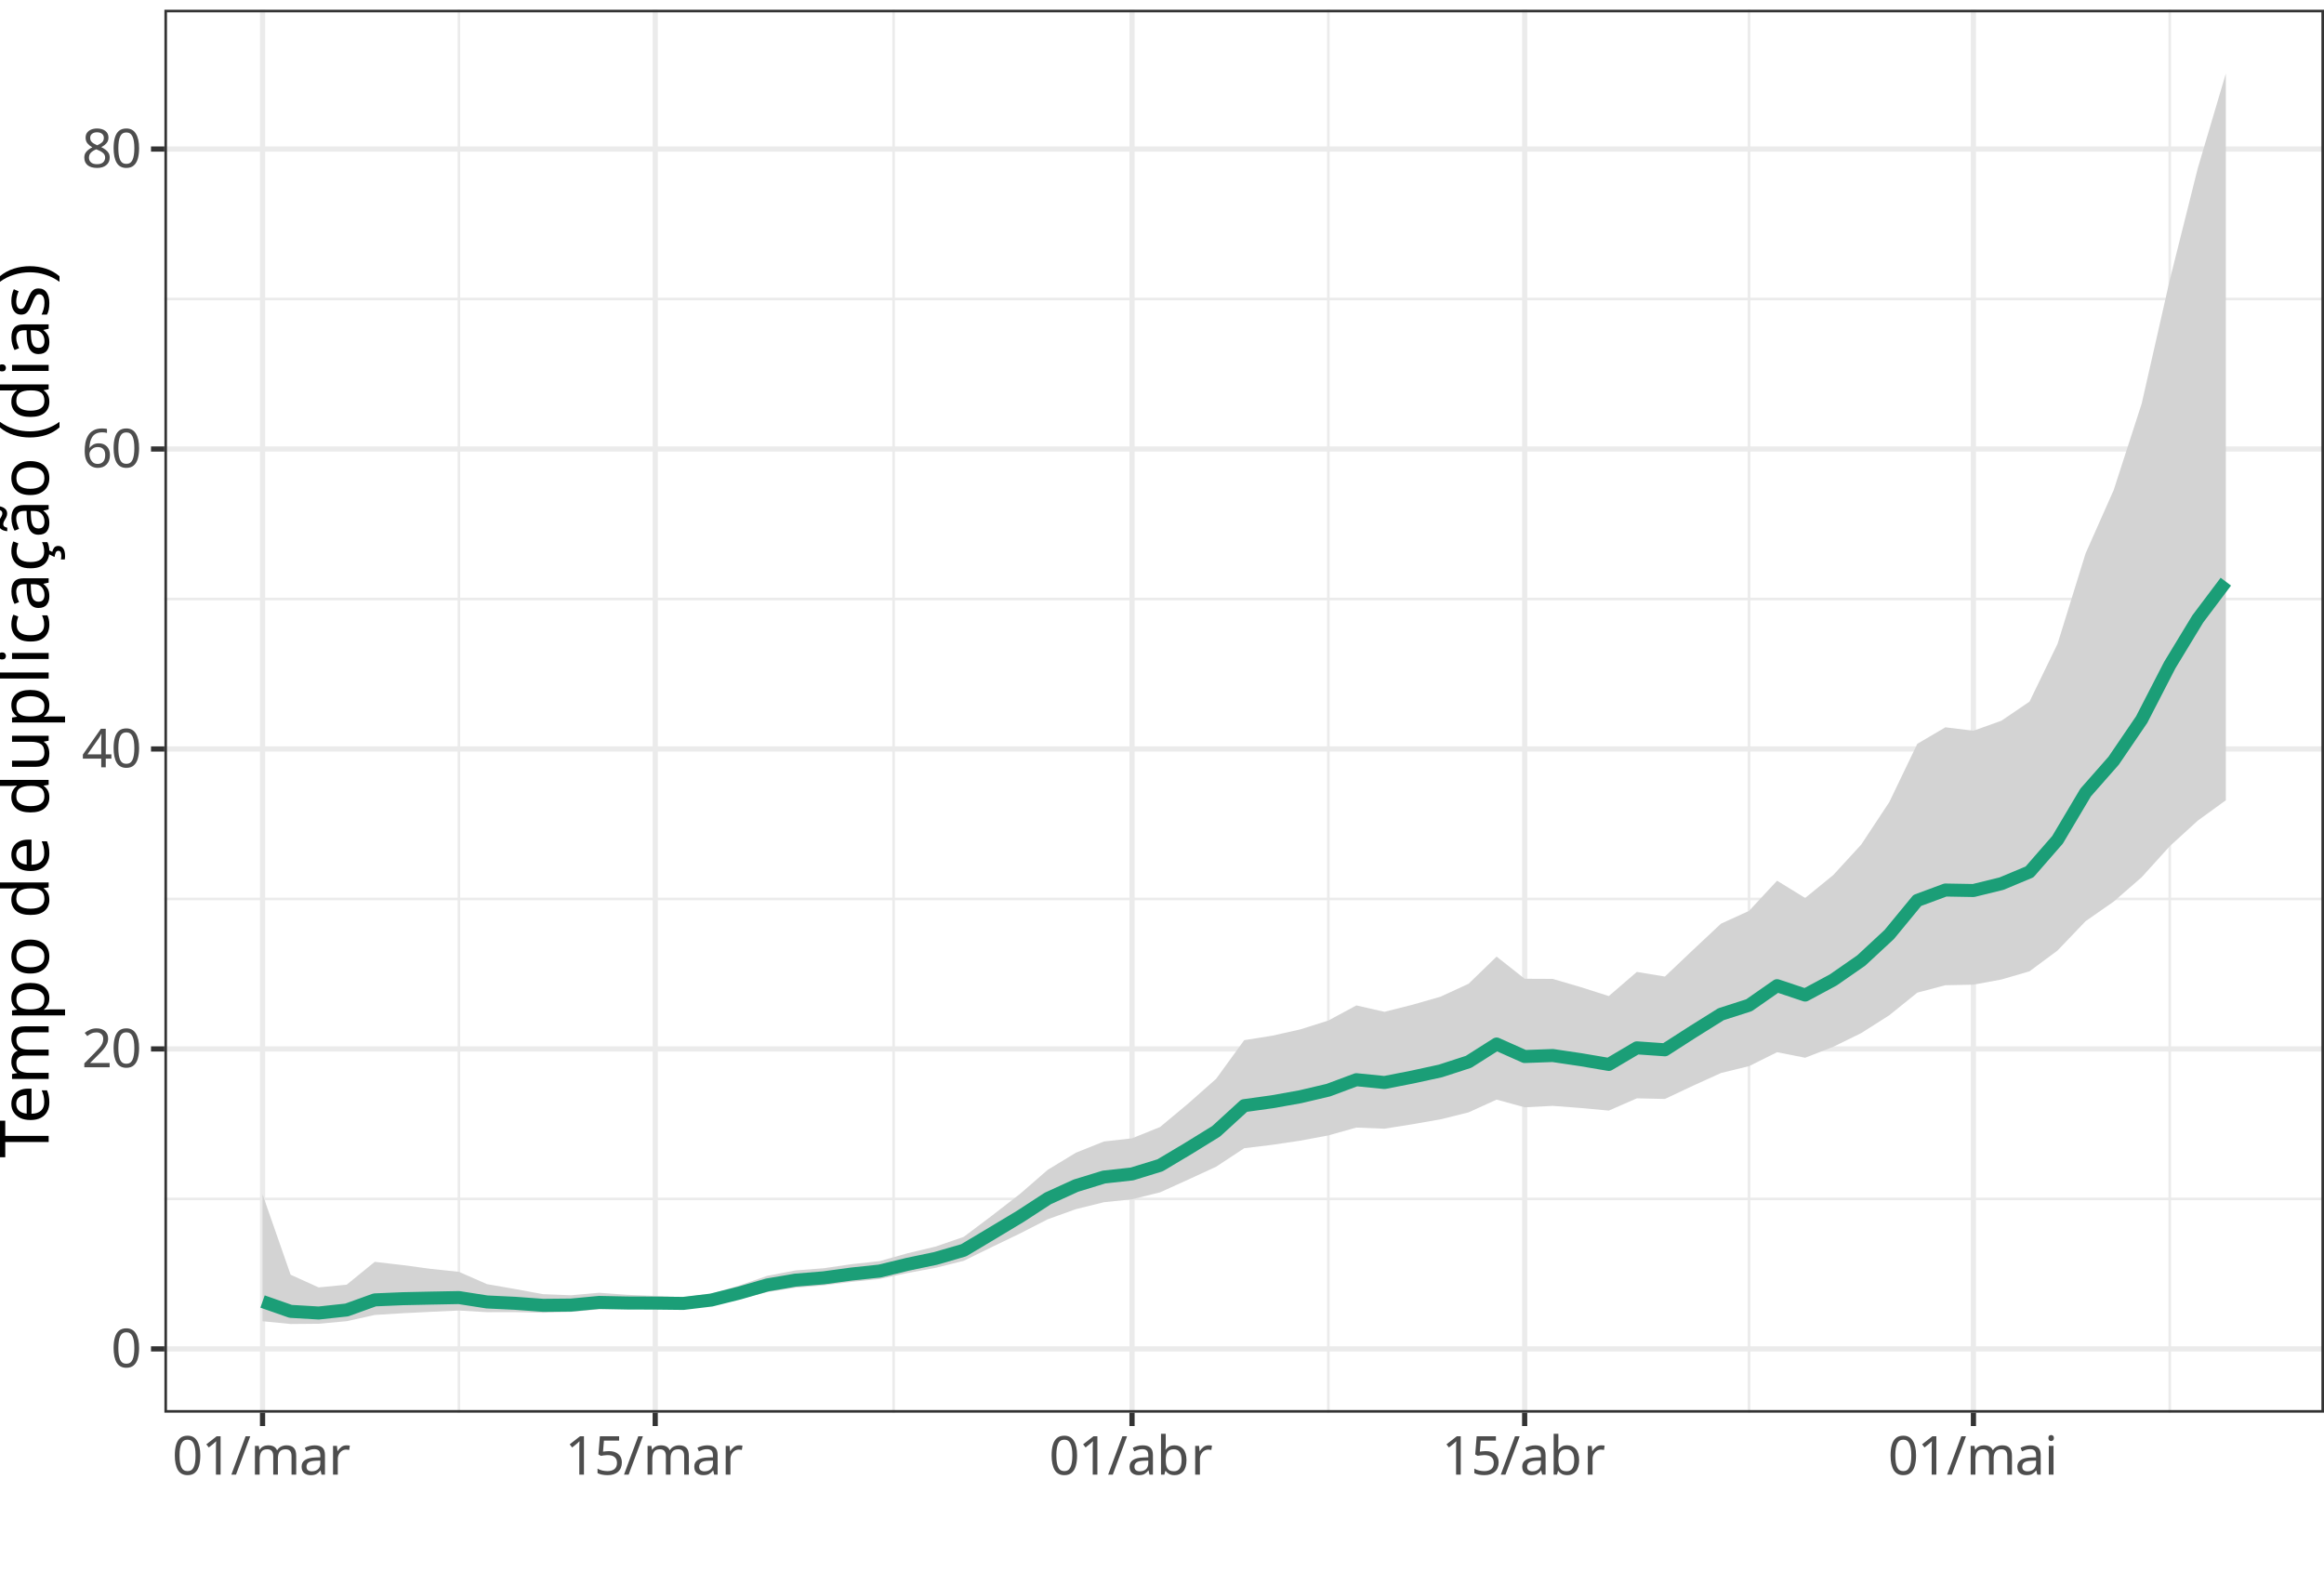 <?xml version="1.0" encoding="UTF-8"?>
<svg xmlns="http://www.w3.org/2000/svg" xmlns:xlink="http://www.w3.org/1999/xlink" width="476pt" height="322pt" viewBox="0 0 476 322" version="1.1">
<defs>
<g>
<symbol overflow="visible" id="glyph0-0">
<path style="stroke:none;" d="M 1.031 0 L 1.031 -7.859 L 5.562 -7.859 L 5.562 0 Z M 1.594 -0.562 L 5 -0.562 L 5 -7.297 L 1.594 -7.297 Z M 1.594 -0.562 "/>
</symbol>
<symbol overflow="visible" id="glyph0-1">
<path style="stroke:none;" d="M 5.75 -3.938 C 5.75 -3.094 5.66 -2.367 5.484 -1.766 C 5.305 -1.16 5.023 -0.695 4.641 -0.375 C 4.266 -0.051 3.766 0.109 3.141 0.109 C 2.242 0.109 1.582 -0.242 1.156 -0.953 C 0.738 -1.672 0.531 -2.664 0.531 -3.938 C 0.531 -4.789 0.617 -5.516 0.797 -6.109 C 0.973 -6.711 1.25 -7.172 1.625 -7.484 C 2.008 -7.805 2.516 -7.969 3.141 -7.969 C 4.016 -7.969 4.664 -7.613 5.094 -6.906 C 5.531 -6.207 5.75 -5.219 5.75 -3.938 Z M 1.5 -3.938 C 1.5 -2.863 1.625 -2.055 1.875 -1.516 C 2.125 -0.984 2.547 -0.719 3.141 -0.719 C 3.723 -0.719 4.141 -0.984 4.391 -1.516 C 4.648 -2.047 4.781 -2.852 4.781 -3.938 C 4.781 -5.008 4.648 -5.812 4.391 -6.344 C 4.141 -6.883 3.723 -7.156 3.141 -7.156 C 2.547 -7.156 2.125 -6.883 1.875 -6.344 C 1.625 -5.812 1.5 -5.008 1.5 -3.938 Z M 1.5 -3.938 "/>
</symbol>
<symbol overflow="visible" id="glyph0-2">
<path style="stroke:none;" d="M 5.719 0 L 0.531 0 L 0.531 -0.797 L 2.578 -2.875 C 2.973 -3.27 3.305 -3.625 3.578 -3.938 C 3.859 -4.25 4.066 -4.551 4.203 -4.844 C 4.336 -5.145 4.406 -5.469 4.406 -5.812 C 4.406 -6.25 4.273 -6.578 4.016 -6.797 C 3.766 -7.023 3.438 -7.141 3.031 -7.141 C 2.645 -7.141 2.305 -7.07 2.016 -6.938 C 1.723 -6.812 1.43 -6.629 1.141 -6.391 L 0.609 -7.047 C 0.922 -7.297 1.273 -7.508 1.672 -7.688 C 2.078 -7.875 2.531 -7.969 3.031 -7.969 C 3.758 -7.969 4.336 -7.781 4.766 -7.406 C 5.191 -7.039 5.406 -6.531 5.406 -5.875 C 5.406 -5.469 5.316 -5.082 5.141 -4.719 C 4.973 -4.363 4.738 -4.008 4.438 -3.656 C 4.145 -3.312 3.797 -2.941 3.391 -2.547 L 1.75 -0.922 L 1.75 -0.875 L 5.719 -0.875 Z M 5.719 0 "/>
</symbol>
<symbol overflow="visible" id="glyph0-3">
<path style="stroke:none;" d="M 6.078 -1.781 L 4.922 -1.781 L 4.922 0 L 4 0 L 4 -1.781 L 0.234 -1.781 L 0.234 -2.609 L 3.922 -7.891 L 4.922 -7.891 L 4.922 -2.656 L 6.078 -2.656 Z M 4 -2.656 L 4 -5.125 C 4 -5.508 4.004 -5.832 4.016 -6.094 C 4.023 -6.363 4.035 -6.617 4.047 -6.859 L 4 -6.859 C 3.945 -6.723 3.875 -6.57 3.781 -6.406 C 3.695 -6.25 3.613 -6.113 3.531 -6 L 1.172 -2.656 Z M 4 -2.656 "/>
</symbol>
<symbol overflow="visible" id="glyph0-4">
<path style="stroke:none;" d="M 0.609 -3.359 C 0.609 -3.922 0.656 -4.473 0.75 -5.016 C 0.852 -5.566 1.035 -6.062 1.297 -6.5 C 1.555 -6.945 1.922 -7.301 2.391 -7.562 C 2.859 -7.832 3.461 -7.969 4.203 -7.969 C 4.359 -7.969 4.531 -7.957 4.719 -7.938 C 4.906 -7.926 5.055 -7.898 5.172 -7.859 L 5.172 -7.047 C 5.035 -7.086 4.883 -7.117 4.719 -7.141 C 4.562 -7.16 4.395 -7.172 4.219 -7.172 C 3.719 -7.172 3.297 -7.086 2.953 -6.922 C 2.617 -6.754 2.352 -6.52 2.156 -6.219 C 1.969 -5.926 1.828 -5.586 1.734 -5.203 C 1.648 -4.828 1.598 -4.426 1.578 -4 L 1.641 -4 C 1.805 -4.25 2.039 -4.461 2.344 -4.641 C 2.645 -4.828 3.031 -4.922 3.5 -4.922 C 4.176 -4.922 4.723 -4.711 5.141 -4.297 C 5.566 -3.879 5.781 -3.289 5.781 -2.531 C 5.781 -1.707 5.551 -1.062 5.094 -0.594 C 4.645 -0.125 4.039 0.109 3.281 0.109 C 2.781 0.109 2.328 -0.016 1.922 -0.266 C 1.516 -0.516 1.191 -0.895 0.953 -1.406 C 0.723 -1.914 0.609 -2.566 0.609 -3.359 Z M 3.266 -0.703 C 3.723 -0.703 4.094 -0.848 4.375 -1.141 C 4.664 -1.441 4.812 -1.906 4.812 -2.531 C 4.812 -3.031 4.688 -3.426 4.438 -3.719 C 4.188 -4.008 3.805 -4.156 3.297 -4.156 C 2.953 -4.156 2.648 -4.082 2.391 -3.938 C 2.141 -3.801 1.941 -3.617 1.797 -3.391 C 1.648 -3.172 1.578 -2.945 1.578 -2.719 C 1.578 -2.406 1.641 -2.094 1.766 -1.781 C 1.891 -1.469 2.078 -1.207 2.328 -1 C 2.578 -0.801 2.891 -0.703 3.266 -0.703 Z M 3.266 -0.703 "/>
</symbol>
<symbol overflow="visible" id="glyph0-5">
<path style="stroke:none;" d="M 3.141 -7.969 C 3.828 -7.969 4.391 -7.805 4.828 -7.484 C 5.266 -7.16 5.484 -6.691 5.484 -6.078 C 5.484 -5.766 5.414 -5.488 5.281 -5.25 C 5.145 -5.02 4.961 -4.812 4.734 -4.625 C 4.516 -4.445 4.27 -4.289 4 -4.156 C 4.32 -4 4.613 -3.82 4.875 -3.625 C 5.133 -3.438 5.344 -3.211 5.5 -2.953 C 5.656 -2.703 5.734 -2.395 5.734 -2.031 C 5.734 -1.375 5.5 -0.852 5.031 -0.469 C 4.57 -0.082 3.953 0.109 3.172 0.109 C 2.328 0.109 1.676 -0.07 1.219 -0.438 C 0.758 -0.812 0.531 -1.332 0.531 -2 C 0.531 -2.363 0.602 -2.676 0.75 -2.938 C 0.906 -3.195 1.109 -3.422 1.359 -3.609 C 1.609 -3.805 1.879 -3.973 2.172 -4.109 C 1.785 -4.328 1.457 -4.594 1.188 -4.906 C 0.926 -5.219 0.797 -5.613 0.797 -6.094 C 0.797 -6.5 0.895 -6.836 1.094 -7.109 C 1.301 -7.391 1.582 -7.602 1.938 -7.75 C 2.289 -7.895 2.691 -7.969 3.141 -7.969 Z M 3.125 -7.188 C 2.719 -7.188 2.383 -7.086 2.125 -6.891 C 1.863 -6.691 1.734 -6.41 1.734 -6.047 C 1.734 -5.773 1.797 -5.547 1.922 -5.359 C 2.055 -5.18 2.234 -5.023 2.453 -4.891 C 2.672 -4.766 2.91 -4.645 3.172 -4.531 C 3.555 -4.695 3.879 -4.891 4.141 -5.109 C 4.398 -5.336 4.531 -5.648 4.531 -6.047 C 4.531 -6.41 4.398 -6.691 4.141 -6.891 C 3.891 -7.086 3.551 -7.188 3.125 -7.188 Z M 1.484 -1.984 C 1.484 -1.609 1.617 -1.289 1.891 -1.031 C 2.16 -0.781 2.578 -0.656 3.141 -0.656 C 3.68 -0.656 4.094 -0.781 4.375 -1.031 C 4.656 -1.289 4.797 -1.625 4.797 -2.031 C 4.797 -2.406 4.645 -2.719 4.344 -2.969 C 4.039 -3.227 3.641 -3.453 3.141 -3.641 L 2.969 -3.703 C 2.488 -3.504 2.117 -3.27 1.859 -3 C 1.609 -2.727 1.484 -2.391 1.484 -1.984 Z M 1.484 -1.984 "/>
</symbol>
<symbol overflow="visible" id="glyph0-6">
<path style="stroke:none;" d="M 3.906 0 L 2.953 0 L 2.953 -5.484 C 2.953 -5.805 2.957 -6.062 2.969 -6.25 C 2.977 -6.438 2.988 -6.633 3 -6.844 C 2.883 -6.727 2.781 -6.629 2.688 -6.547 C 2.594 -6.461 2.473 -6.359 2.328 -6.234 L 1.484 -5.562 L 0.984 -6.203 L 3.109 -7.859 L 3.906 -7.859 Z M 3.906 0 "/>
</symbol>
<symbol overflow="visible" id="glyph0-7">
<path style="stroke:none;" d="M 3.984 -7.859 L 1.062 0 L 0.109 0 L 3.031 -7.859 Z M 3.984 -7.859 "/>
</symbol>
<symbol overflow="visible" id="glyph0-8">
<path style="stroke:none;" d="M 7.406 -6 C 8.07 -6 8.566 -5.828 8.891 -5.484 C 9.223 -5.148 9.391 -4.602 9.391 -3.844 L 9.391 0 L 8.438 0 L 8.438 -3.797 C 8.438 -4.723 8.035 -5.188 7.234 -5.188 C 6.66 -5.188 6.25 -5.02 6 -4.688 C 5.758 -4.363 5.641 -3.883 5.641 -3.25 L 5.641 0 L 4.688 0 L 4.688 -3.797 C 4.688 -4.723 4.281 -5.188 3.469 -5.188 C 2.875 -5.188 2.461 -5.004 2.234 -4.641 C 2.016 -4.273 1.906 -3.75 1.906 -3.062 L 1.906 0 L 0.938 0 L 0.938 -5.891 L 1.719 -5.891 L 1.859 -5.094 L 1.906 -5.094 C 2.094 -5.406 2.344 -5.633 2.656 -5.781 C 2.969 -5.926 3.301 -6 3.656 -6 C 4.57 -6 5.172 -5.672 5.453 -5.016 L 5.516 -5.016 C 5.711 -5.348 5.977 -5.594 6.312 -5.75 C 6.656 -5.914 7.02 -6 7.406 -6 Z M 7.406 -6 "/>
</symbol>
<symbol overflow="visible" id="glyph0-9">
<path style="stroke:none;" d="M 3.172 -6 C 3.891 -6 4.422 -5.836 4.766 -5.516 C 5.109 -5.203 5.281 -4.703 5.281 -4.016 L 5.281 0 L 4.578 0 L 4.391 -0.844 L 4.344 -0.844 C 4.082 -0.52 3.812 -0.281 3.531 -0.125 C 3.25 0.031 2.859 0.109 2.359 0.109 C 1.828 0.109 1.383 -0.031 1.031 -0.312 C 0.676 -0.594 0.5 -1.035 0.5 -1.641 C 0.5 -2.223 0.727 -2.672 1.188 -2.984 C 1.656 -3.305 2.367 -3.484 3.328 -3.516 L 4.328 -3.547 L 4.328 -3.906 C 4.328 -4.395 4.223 -4.734 4.016 -4.922 C 3.805 -5.117 3.504 -5.219 3.109 -5.219 C 2.805 -5.219 2.516 -5.172 2.234 -5.078 C 1.953 -4.984 1.691 -4.879 1.453 -4.766 L 1.156 -5.484 C 1.414 -5.629 1.719 -5.75 2.062 -5.844 C 2.414 -5.945 2.785 -6 3.172 -6 Z M 4.328 -2.875 L 3.453 -2.844 C 2.723 -2.82 2.211 -2.707 1.922 -2.5 C 1.641 -2.289 1.5 -2 1.5 -1.625 C 1.5 -1.301 1.598 -1.062 1.797 -0.906 C 2.004 -0.75 2.266 -0.672 2.578 -0.672 C 3.078 -0.672 3.492 -0.805 3.828 -1.078 C 4.16 -1.359 4.328 -1.785 4.328 -2.359 Z M 4.328 -2.875 "/>
</symbol>
<symbol overflow="visible" id="glyph0-10">
<path style="stroke:none;" d="M 3.688 -6 C 3.789 -6 3.906 -5.992 4.031 -5.984 C 4.164 -5.973 4.281 -5.957 4.375 -5.938 L 4.25 -5.047 C 4.156 -5.066 4.051 -5.082 3.938 -5.094 C 3.82 -5.113 3.719 -5.125 3.625 -5.125 C 3.32 -5.125 3.035 -5.039 2.766 -4.875 C 2.504 -4.707 2.297 -4.473 2.141 -4.172 C 1.984 -3.879 1.906 -3.535 1.906 -3.141 L 1.906 0 L 0.938 0 L 0.938 -5.891 L 1.734 -5.891 L 1.844 -4.812 L 1.875 -4.812 C 2.07 -5.133 2.316 -5.41 2.609 -5.641 C 2.91 -5.879 3.27 -6 3.688 -6 Z M 3.688 -6 "/>
</symbol>
<symbol overflow="visible" id="glyph0-11">
<path style="stroke:none;" d="M 3.031 -4.812 C 3.832 -4.812 4.473 -4.609 4.953 -4.203 C 5.43 -3.805 5.672 -3.242 5.672 -2.516 C 5.672 -1.691 5.41 -1.047 4.891 -0.578 C 4.367 -0.117 3.648 0.109 2.734 0.109 C 2.328 0.109 1.945 0.07 1.594 0 C 1.238 -0.07 0.938 -0.176 0.688 -0.312 L 0.688 -1.234 C 0.957 -1.066 1.281 -0.938 1.656 -0.844 C 2.031 -0.758 2.391 -0.719 2.734 -0.719 C 3.316 -0.719 3.785 -0.852 4.141 -1.125 C 4.492 -1.406 4.672 -1.832 4.672 -2.406 C 4.672 -2.914 4.516 -3.305 4.203 -3.578 C 3.891 -3.859 3.391 -4 2.703 -4 C 2.492 -4 2.258 -3.977 2 -3.938 C 1.738 -3.906 1.523 -3.875 1.359 -3.844 L 0.875 -4.141 L 1.172 -7.859 L 5.109 -7.859 L 5.109 -6.969 L 2 -6.969 L 1.812 -4.703 C 1.938 -4.723 2.102 -4.742 2.312 -4.766 C 2.531 -4.797 2.77 -4.812 3.031 -4.812 Z M 3.031 -4.812 "/>
</symbol>
<symbol overflow="visible" id="glyph0-12">
<path style="stroke:none;" d="M 1.906 -8.359 L 1.906 -6.328 C 1.906 -6.078 1.898 -5.844 1.891 -5.625 C 1.879 -5.406 1.863 -5.234 1.844 -5.109 L 1.906 -5.109 C 2.07 -5.359 2.301 -5.566 2.594 -5.734 C 2.883 -5.91 3.266 -6 3.734 -6 C 4.461 -6 5.047 -5.742 5.484 -5.234 C 5.93 -4.723 6.156 -3.961 6.156 -2.953 C 6.156 -1.941 5.93 -1.176 5.484 -0.656 C 5.035 -0.145 4.453 0.109 3.734 0.109 C 3.266 0.109 2.883 0.023 2.594 -0.141 C 2.301 -0.305 2.07 -0.508 1.906 -0.75 L 1.828 -0.75 L 1.625 0 L 0.938 0 L 0.938 -8.359 Z M 3.562 -5.188 C 2.938 -5.188 2.504 -5.004 2.266 -4.641 C 2.023 -4.285 1.906 -3.734 1.906 -2.984 L 1.906 -2.938 C 1.906 -2.207 2.023 -1.648 2.266 -1.266 C 2.504 -0.879 2.945 -0.688 3.594 -0.688 C 4.113 -0.688 4.504 -0.879 4.766 -1.266 C 5.023 -1.66 5.156 -2.223 5.156 -2.953 C 5.156 -4.441 4.625 -5.188 3.562 -5.188 Z M 3.562 -5.188 "/>
</symbol>
<symbol overflow="visible" id="glyph0-13">
<path style="stroke:none;" d="M 1.438 -8.109 C 1.582 -8.109 1.707 -8.055 1.812 -7.953 C 1.926 -7.859 1.984 -7.703 1.984 -7.484 C 1.984 -7.285 1.926 -7.133 1.812 -7.031 C 1.707 -6.926 1.582 -6.875 1.438 -6.875 C 1.27 -6.875 1.129 -6.926 1.016 -7.031 C 0.91 -7.133 0.859 -7.285 0.859 -7.484 C 0.859 -7.703 0.91 -7.859 1.016 -7.953 C 1.129 -8.055 1.27 -8.109 1.438 -8.109 Z M 1.906 -5.891 L 1.906 0 L 0.938 0 L 0.938 -5.891 Z M 1.906 -5.891 "/>
</symbol>
<symbol overflow="visible" id="glyph1-0">
<path style="stroke:none;" d="M 0 -1.312 L -10 -1.312 L -10 -7.062 L 0 -7.062 Z M -0.719 -2.031 L -0.719 -6.359 L -9.281 -6.359 L -9.281 -2.031 Z M -0.719 -2.031 "/>
</symbol>
<symbol overflow="visible" id="glyph1-1">
<path style="stroke:none;" d="M 0 -4.516 L 0 -3.266 L -8.891 -3.266 L -8.891 -0.141 L -10 -0.141 L -10 -7.625 L -8.891 -7.625 L -8.891 -4.516 Z M 0 -4.516 "/>
</symbol>
<symbol overflow="visible" id="glyph1-2">
<path style="stroke:none;" d="M -7.641 -4.094 C -7.641 -4.727 -7.5 -5.273 -7.219 -5.734 C -6.938 -6.203 -6.539 -6.562 -6.031 -6.812 C -5.531 -7.062 -4.938 -7.188 -4.25 -7.188 L -3.516 -7.188 L -3.516 -2.047 C -2.66 -2.066 -2.008 -2.281 -1.562 -2.688 C -1.125 -3.102 -0.906 -3.688 -0.906 -4.438 C -0.906 -4.914 -0.945 -5.336 -1.031 -5.703 C -1.125 -6.078 -1.254 -6.457 -1.422 -6.844 L -0.344 -6.844 C -0.176 -6.457 -0.055 -6.078 0.016 -5.703 C 0.098 -5.336 0.141 -4.895 0.141 -4.375 C 0.141 -3.664 -0.004 -3.039 -0.297 -2.5 C -0.586 -1.957 -1.02 -1.531 -1.594 -1.219 C -2.164 -0.914 -2.867 -0.766 -3.703 -0.766 C -4.516 -0.766 -5.211 -0.898 -5.797 -1.172 C -6.391 -1.453 -6.844 -1.844 -7.156 -2.344 C -7.477 -2.844 -7.641 -3.426 -7.641 -4.094 Z M -6.641 -4.078 C -6.641 -3.484 -6.445 -3.016 -6.062 -2.672 C -5.688 -2.336 -5.164 -2.141 -4.5 -2.078 L -4.5 -5.891 C -5.133 -5.879 -5.648 -5.727 -6.047 -5.438 C -6.441 -5.156 -6.641 -4.703 -6.641 -4.078 Z M -6.641 -4.078 "/>
</symbol>
<symbol overflow="visible" id="glyph1-3">
<path style="stroke:none;" d="M -7.641 -9.422 C -7.641 -10.273 -7.422 -10.91 -6.984 -11.328 C -6.555 -11.742 -5.859 -11.953 -4.891 -11.953 L 0 -11.953 L 0 -10.734 L -4.828 -10.734 C -6.016 -10.734 -6.609 -10.227 -6.609 -9.219 C -6.609 -8.488 -6.395 -7.969 -5.969 -7.656 C -5.551 -7.344 -4.941 -7.188 -4.141 -7.188 L 0 -7.188 L 0 -5.969 L -4.828 -5.969 C -6.016 -5.969 -6.609 -5.453 -6.609 -4.422 C -6.609 -3.672 -6.375 -3.148 -5.906 -2.859 C -5.438 -2.566 -4.766 -2.422 -3.891 -2.422 L 0 -2.422 L 0 -1.188 L -7.5 -1.188 L -7.5 -2.188 L -6.484 -2.359 L -6.484 -2.438 C -6.867 -2.664 -7.156 -2.977 -7.344 -3.375 C -7.539 -3.77 -7.641 -4.191 -7.641 -4.641 C -7.641 -5.816 -7.223 -6.582 -6.391 -6.938 L -6.391 -7.016 C -6.816 -7.266 -7.129 -7.602 -7.328 -8.031 C -7.535 -8.469 -7.641 -8.93 -7.641 -9.422 Z M -7.641 -9.422 "/>
</symbol>
<symbol overflow="visible" id="glyph1-4">
<path style="stroke:none;" d="M -7.641 -4.766 C -7.641 -5.68 -7.316 -6.422 -6.672 -6.984 C -6.035 -7.555 -5.066 -7.844 -3.766 -7.844 C -2.484 -7.844 -1.508 -7.555 -0.844 -6.984 C -0.188 -6.422 0.141 -5.676 0.141 -4.75 C 0.141 -4.164 0.031 -3.688 -0.188 -3.312 C -0.406 -2.938 -0.66 -2.641 -0.953 -2.422 L -0.953 -2.344 C -0.797 -2.352 -0.594 -2.367 -0.344 -2.391 C -0.102 -2.41 0.102 -2.422 0.281 -2.422 L 3.359 -2.422 L 3.359 -1.188 L -7.5 -1.188 L -7.5 -2.203 L -6.484 -2.359 L -6.484 -2.422 C -6.805 -2.648 -7.078 -2.941 -7.297 -3.297 C -7.523 -3.66 -7.641 -4.148 -7.641 -4.766 Z M -6.609 -4.531 C -6.609 -3.77 -6.391 -3.234 -5.953 -2.922 C -5.523 -2.609 -4.875 -2.441 -4 -2.422 L -3.766 -2.422 C -2.836 -2.422 -2.125 -2.57 -1.625 -2.875 C -1.125 -3.176 -0.875 -3.738 -0.875 -4.562 C -0.875 -5.02 -1 -5.395 -1.25 -5.688 C -1.508 -5.977 -1.852 -6.195 -2.281 -6.344 C -2.719 -6.488 -3.219 -6.562 -3.781 -6.562 C -4.633 -6.562 -5.316 -6.395 -5.828 -6.062 C -6.348 -5.738 -6.609 -5.227 -6.609 -4.531 Z M -6.609 -4.531 "/>
</symbol>
<symbol overflow="visible" id="glyph1-5">
<path style="stroke:none;" d="M -3.766 -7.719 C -2.523 -7.719 -1.562 -7.398 -0.875 -6.766 C -0.195 -6.141 0.141 -5.289 0.141 -4.219 C 0.141 -3.551 -0.008 -2.957 -0.312 -2.438 C -0.613 -1.926 -1.055 -1.52 -1.641 -1.219 C -2.223 -0.914 -2.93 -0.766 -3.766 -0.766 C -5.004 -0.766 -5.957 -1.078 -6.625 -1.703 C -7.301 -2.328 -7.641 -3.176 -7.641 -4.25 C -7.641 -4.938 -7.488 -5.535 -7.188 -6.047 C -6.883 -6.566 -6.445 -6.973 -5.875 -7.266 C -5.301 -7.566 -4.598 -7.719 -3.766 -7.719 Z M -3.766 -2.047 C -2.879 -2.047 -2.176 -2.219 -1.656 -2.562 C -1.133 -2.914 -0.875 -3.473 -0.875 -4.234 C -0.875 -4.992 -1.133 -5.551 -1.656 -5.906 C -2.176 -6.258 -2.879 -6.438 -3.766 -6.438 C -4.648 -6.438 -5.344 -6.258 -5.844 -5.906 C -6.352 -5.551 -6.609 -4.992 -6.609 -4.234 C -6.609 -3.461 -6.352 -2.906 -5.844 -2.562 C -5.344 -2.219 -4.648 -2.047 -3.766 -2.047 Z M -3.766 -2.047 "/>
</symbol>
<symbol overflow="visible" id="glyph1-6">
<path style="stroke:none;" d=""/>
</symbol>
<symbol overflow="visible" id="glyph1-7">
<path style="stroke:none;" d="M 0.141 -3.844 C 0.141 -2.914 -0.18 -2.172 -0.828 -1.609 C -1.484 -1.047 -2.453 -0.766 -3.734 -0.766 C -5.023 -0.766 -6 -1.047 -6.656 -1.609 C -7.312 -2.18 -7.641 -2.93 -7.641 -3.859 C -7.641 -4.441 -7.531 -4.914 -7.312 -5.281 C -7.102 -5.656 -6.844 -5.957 -6.531 -6.188 L -6.531 -6.266 C -6.656 -6.266 -6.836 -6.25 -7.078 -6.219 C -7.316 -6.195 -7.504 -6.188 -7.641 -6.188 L -10.641 -6.188 L -10.641 -7.422 L 0 -7.422 L 0 -6.422 L -1.016 -6.25 L -1.016 -6.188 C -0.691 -5.969 -0.414 -5.672 -0.188 -5.297 C 0.031 -4.922 0.141 -4.438 0.141 -3.844 Z M -0.875 -4.047 C -0.875 -4.836 -1.094 -5.395 -1.531 -5.719 C -1.969 -6.039 -2.625 -6.203 -3.5 -6.203 L -3.719 -6.203 C -4.656 -6.203 -5.375 -6.047 -5.875 -5.734 C -6.375 -5.43 -6.625 -4.863 -6.625 -4.031 C -6.625 -3.363 -6.359 -2.863 -5.828 -2.531 C -5.305 -2.207 -4.598 -2.047 -3.703 -2.047 C -2.805 -2.047 -2.109 -2.207 -1.609 -2.531 C -1.117 -2.863 -0.875 -3.367 -0.875 -4.047 Z M -0.875 -4.047 "/>
</symbol>
<symbol overflow="visible" id="glyph1-8">
<path style="stroke:none;" d="M -7.5 -7.469 L 0 -7.469 L 0 -6.453 L -1 -6.266 L -1 -6.219 C -0.602 -5.977 -0.312 -5.641 -0.125 -5.203 C 0.051 -4.773 0.141 -4.32 0.141 -3.844 C 0.141 -2.938 -0.07 -2.254 -0.5 -1.797 C -0.938 -1.336 -1.633 -1.109 -2.594 -1.109 L -7.5 -1.109 L -7.5 -2.359 L -2.672 -2.359 C -1.473 -2.359 -0.875 -2.91 -0.875 -4.016 C -0.875 -4.848 -1.109 -5.426 -1.578 -5.75 C -2.047 -6.07 -2.719 -6.234 -3.594 -6.234 L -7.5 -6.234 Z M -7.5 -7.469 "/>
</symbol>
<symbol overflow="visible" id="glyph1-9">
<path style="stroke:none;" d="M 0 -2.422 L 0 -1.188 L -10.641 -1.188 L -10.641 -2.422 Z M 0 -2.422 "/>
</symbol>
<symbol overflow="visible" id="glyph1-10">
<path style="stroke:none;" d="M -10.312 -1.812 C -10.312 -2 -10.25 -2.164 -10.125 -2.312 C -10 -2.457 -9.801 -2.531 -9.531 -2.531 C -9.27 -2.531 -9.07 -2.457 -8.938 -2.312 C -8.812 -2.164 -8.75 -2 -8.75 -1.812 C -8.75 -1.613 -8.812 -1.441 -8.938 -1.297 C -9.07 -1.16 -9.27 -1.094 -9.531 -1.094 C -9.801 -1.094 -10 -1.16 -10.125 -1.297 C -10.25 -1.441 -10.312 -1.613 -10.312 -1.812 Z M -7.5 -2.422 L 0 -2.422 L 0 -1.188 L -7.5 -1.188 Z M -7.5 -2.422 "/>
</symbol>
<symbol overflow="visible" id="glyph1-11">
<path style="stroke:none;" d="M 0.141 -4.203 C 0.141 -3.535 0.004 -2.941 -0.266 -2.422 C -0.535 -1.91 -0.953 -1.504 -1.516 -1.203 C -2.086 -0.91 -2.816 -0.766 -3.703 -0.766 C -4.629 -0.766 -5.379 -0.914 -5.953 -1.219 C -6.535 -1.531 -6.961 -1.953 -7.234 -2.484 C -7.504 -3.016 -7.641 -3.613 -7.641 -4.281 C -7.641 -4.664 -7.598 -5.035 -7.516 -5.391 C -7.441 -5.742 -7.348 -6.035 -7.234 -6.266 L -6.219 -5.875 C -6.301 -5.656 -6.379 -5.395 -6.453 -5.094 C -6.523 -4.789 -6.562 -4.508 -6.562 -4.25 C -6.562 -2.781 -5.613 -2.047 -3.719 -2.047 C -2.812 -2.047 -2.117 -2.223 -1.641 -2.578 C -1.16 -2.941 -0.922 -3.477 -0.922 -4.188 C -0.922 -4.594 -0.961 -4.953 -1.047 -5.266 C -1.129 -5.578 -1.234 -5.863 -1.359 -6.125 L -0.266 -6.125 C -0.129 -5.875 -0.031 -5.598 0.031 -5.297 C 0.102 -4.992 0.141 -4.629 0.141 -4.203 Z M 0.141 -4.203 "/>
</symbol>
<symbol overflow="visible" id="glyph1-12">
<path style="stroke:none;" d="M -7.625 -4.031 C -7.625 -4.945 -7.422 -5.625 -7.016 -6.062 C -6.617 -6.5 -5.984 -6.719 -5.109 -6.719 L 0 -6.719 L 0 -5.828 L -1.062 -5.594 L -1.062 -5.531 C -0.656 -5.207 -0.352 -4.863 -0.156 -4.5 C 0.039 -4.145 0.141 -3.648 0.141 -3.016 C 0.141 -2.328 -0.035 -1.758 -0.391 -1.312 C -0.754 -0.863 -1.32 -0.641 -2.094 -0.641 C -2.832 -0.641 -3.406 -0.93 -3.812 -1.516 C -4.219 -2.109 -4.441 -3.016 -4.484 -4.234 L -4.516 -5.516 L -4.969 -5.516 C -5.594 -5.516 -6.023 -5.379 -6.266 -5.109 C -6.516 -4.836 -6.641 -4.457 -6.641 -3.969 C -6.641 -3.57 -6.578 -3.195 -6.453 -2.844 C -6.336 -2.488 -6.207 -2.156 -6.062 -1.844 L -6.984 -1.469 C -7.16 -1.789 -7.312 -2.176 -7.438 -2.625 C -7.562 -3.07 -7.625 -3.539 -7.625 -4.031 Z M -3.672 -5.5 L -3.625 -4.391 C -3.582 -3.461 -3.43 -2.816 -3.172 -2.453 C -2.91 -2.098 -2.547 -1.922 -2.078 -1.922 C -1.648 -1.922 -1.336 -2.047 -1.141 -2.297 C -0.953 -2.555 -0.859 -2.891 -0.859 -3.297 C -0.859 -3.922 -1.031 -4.441 -1.375 -4.859 C -1.727 -5.285 -2.27 -5.5 -3 -5.5 Z M -3.672 -5.5 "/>
</symbol>
<symbol overflow="visible" id="glyph1-13">
<path style="stroke:none;" d="M 0.141 -4.203 C 0.141 -3.535 0.004 -2.941 -0.266 -2.422 C -0.535 -1.91 -0.953 -1.504 -1.516 -1.203 C -2.086 -0.91 -2.816 -0.766 -3.703 -0.766 C -4.629 -0.766 -5.379 -0.914 -5.953 -1.219 C -6.535 -1.531 -6.961 -1.953 -7.234 -2.484 C -7.504 -3.016 -7.641 -3.613 -7.641 -4.281 C -7.641 -4.664 -7.598 -5.035 -7.516 -5.391 C -7.441 -5.742 -7.348 -6.035 -7.234 -6.266 L -6.219 -5.875 C -6.301 -5.656 -6.379 -5.395 -6.453 -5.094 C -6.523 -4.789 -6.562 -4.508 -6.562 -4.25 C -6.562 -2.781 -5.613 -2.047 -3.719 -2.047 C -2.812 -2.047 -2.117 -2.223 -1.641 -2.578 C -1.16 -2.941 -0.922 -3.477 -0.922 -4.188 C -0.922 -4.594 -0.961 -4.953 -1.047 -5.266 C -1.129 -5.578 -1.234 -5.863 -1.359 -6.125 L -0.266 -6.125 C -0.129 -5.875 -0.031 -5.598 0.031 -5.297 C 0.102 -4.992 0.141 -4.629 0.141 -4.203 Z M 1.953 -5.344 C 2.398 -5.344 2.742 -5.172 2.984 -4.828 C 3.234 -4.484 3.359 -3.961 3.359 -3.266 C 3.359 -2.973 3.336 -2.742 3.297 -2.578 L 2.516 -2.578 C 2.535 -2.66 2.551 -2.77 2.562 -2.906 C 2.582 -3.039 2.594 -3.176 2.594 -3.312 C 2.594 -3.645 2.547 -3.898 2.453 -4.078 C 2.367 -4.254 2.207 -4.344 1.969 -4.344 C 1.727 -4.344 1.551 -4.219 1.438 -3.969 C 1.332 -3.727 1.254 -3.43 1.203 -3.078 L 0 -3.672 L 0 -4.484 L 0.734 -4.125 C 0.816 -4.457 0.945 -4.742 1.125 -4.984 C 1.312 -5.223 1.586 -5.344 1.953 -5.344 Z M 1.953 -5.344 "/>
</symbol>
<symbol overflow="visible" id="glyph1-14">
<path style="stroke:none;" d="M -7.625 -4.031 C -7.625 -4.945 -7.422 -5.625 -7.016 -6.062 C -6.617 -6.5 -5.984 -6.719 -5.109 -6.719 L 0 -6.719 L 0 -5.828 L -1.062 -5.594 L -1.062 -5.531 C -0.656 -5.207 -0.352 -4.863 -0.156 -4.5 C 0.039 -4.145 0.141 -3.648 0.141 -3.016 C 0.141 -2.328 -0.035 -1.758 -0.391 -1.312 C -0.754 -0.863 -1.32 -0.641 -2.094 -0.641 C -2.832 -0.641 -3.406 -0.93 -3.812 -1.516 C -4.219 -2.109 -4.441 -3.016 -4.484 -4.234 L -4.516 -5.516 L -4.969 -5.516 C -5.594 -5.516 -6.023 -5.379 -6.266 -5.109 C -6.516 -4.836 -6.641 -4.457 -6.641 -3.969 C -6.641 -3.57 -6.578 -3.195 -6.453 -2.844 C -6.336 -2.488 -6.207 -2.156 -6.062 -1.844 L -6.984 -1.469 C -7.16 -1.789 -7.312 -2.176 -7.438 -2.625 C -7.562 -3.07 -7.625 -3.539 -7.625 -4.031 Z M -3.672 -5.5 L -3.625 -4.391 C -3.582 -3.461 -3.43 -2.816 -3.172 -2.453 C -2.91 -2.098 -2.547 -1.922 -2.078 -1.922 C -1.648 -1.922 -1.336 -2.047 -1.141 -2.297 C -0.953 -2.555 -0.859 -2.891 -0.859 -3.297 C -0.859 -3.922 -1.031 -4.441 -1.375 -4.859 C -1.727 -5.285 -2.27 -5.5 -3 -5.5 Z M -8.484 -1.359 C -9.035 -1.41 -9.473 -1.566 -9.797 -1.828 C -10.117 -2.098 -10.281 -2.453 -10.281 -2.891 C -10.281 -3.172 -10.211 -3.438 -10.078 -3.688 C -9.941 -3.938 -9.805 -4.172 -9.672 -4.391 C -9.547 -4.617 -9.484 -4.832 -9.484 -5.031 C -9.484 -5.238 -9.551 -5.398 -9.688 -5.516 C -9.82 -5.641 -10.023 -5.734 -10.297 -5.797 L -10.297 -6.5 C -9.754 -6.438 -9.316 -6.273 -8.984 -6.016 C -8.66 -5.754 -8.5 -5.406 -8.5 -4.969 C -8.5 -4.707 -8.562 -4.453 -8.688 -4.203 C -8.82 -3.953 -8.957 -3.711 -9.094 -3.484 C -9.227 -3.266 -9.297 -3.051 -9.297 -2.844 C -9.297 -2.613 -9.227 -2.441 -9.094 -2.328 C -8.957 -2.223 -8.754 -2.141 -8.484 -2.078 Z M -8.484 -1.359 "/>
</symbol>
<symbol overflow="visible" id="glyph1-15">
<path style="stroke:none;" d="M -3.844 -0.562 C -4.977 -0.562 -6.07 -0.723 -7.125 -1.047 C -8.188 -1.379 -9.145 -1.906 -10 -2.625 L -10 -3.781 C -9.125 -3.125 -8.156 -2.629 -7.094 -2.297 C -6.039 -1.973 -4.957 -1.812 -3.844 -1.812 C -2.758 -1.812 -1.695 -1.973 -0.656 -2.297 C 0.375 -2.629 1.332 -3.117 2.219 -3.766 L 2.219 -2.625 C 1.395 -1.906 0.461 -1.379 -0.578 -1.047 C -1.617 -0.723 -2.707 -0.562 -3.844 -0.562 Z M -3.844 -0.562 "/>
</symbol>
<symbol overflow="visible" id="glyph1-16">
<path style="stroke:none;" d="M -2.078 -6.078 C -1.348 -6.078 -0.797 -5.805 -0.422 -5.266 C -0.047 -4.723 0.141 -3.992 0.141 -3.078 C 0.141 -2.555 0.098 -2.102 0.016 -1.719 C -0.066 -1.344 -0.188 -1.016 -0.344 -0.734 L -1.453 -0.734 C -1.305 -1.023 -1.172 -1.383 -1.047 -1.812 C -0.922 -2.238 -0.859 -2.672 -0.859 -3.109 C -0.859 -3.734 -0.957 -4.188 -1.156 -4.469 C -1.352 -4.75 -1.617 -4.891 -1.953 -4.891 C -2.141 -4.891 -2.305 -4.836 -2.453 -4.734 C -2.609 -4.629 -2.758 -4.441 -2.906 -4.172 C -3.062 -3.91 -3.234 -3.531 -3.422 -3.031 C -3.609 -2.551 -3.789 -2.141 -3.969 -1.797 C -4.156 -1.453 -4.379 -1.188 -4.641 -1 C -4.91 -0.812 -5.25 -0.719 -5.656 -0.719 C -6.289 -0.719 -6.781 -0.973 -7.125 -1.484 C -7.469 -2.004 -7.641 -2.688 -7.641 -3.531 C -7.641 -3.988 -7.594 -4.414 -7.5 -4.812 C -7.414 -5.207 -7.297 -5.578 -7.141 -5.922 L -6.156 -5.5 C -6.289 -5.188 -6.406 -4.852 -6.5 -4.5 C -6.594 -4.156 -6.641 -3.801 -6.641 -3.438 C -6.641 -2.938 -6.555 -2.551 -6.391 -2.281 C -6.223 -2.02 -6 -1.891 -5.719 -1.891 C -5.52 -1.891 -5.348 -1.945 -5.203 -2.062 C -5.055 -2.188 -4.914 -2.391 -4.781 -2.672 C -4.645 -2.961 -4.484 -3.348 -4.297 -3.828 C -4.117 -4.297 -3.938 -4.695 -3.75 -5.031 C -3.562 -5.375 -3.332 -5.633 -3.062 -5.812 C -2.801 -5.988 -2.473 -6.078 -2.078 -6.078 Z M -2.078 -6.078 "/>
</symbol>
<symbol overflow="visible" id="glyph1-17">
<path style="stroke:none;" d="M -3.844 -3.641 C -2.707 -3.641 -1.617 -3.473 -0.578 -3.141 C 0.461 -2.805 1.395 -2.285 2.219 -1.578 L 2.219 -0.438 C 1.332 -1.082 0.375 -1.566 -0.656 -1.891 C -1.695 -2.223 -2.758 -2.391 -3.844 -2.391 C -4.957 -2.391 -6.039 -2.223 -7.094 -1.891 C -8.156 -1.566 -9.125 -1.078 -10 -0.422 L -10 -1.578 C -9.145 -2.285 -8.188 -2.805 -7.125 -3.141 C -6.07 -3.473 -4.977 -3.641 -3.844 -3.641 Z M -3.844 -3.641 "/>
</symbol>
</g>
<clipPath id="clip1">
  <path d="M 33.672 1.992 L 476 1.992 L 476 289.328 L 33.672 289.328 Z M 33.672 1.992 "/>
</clipPath>
<clipPath id="clip2">
  <path d="M 33.672 245 L 476 245 L 476 246 L 33.672 246 Z M 33.672 245 "/>
</clipPath>
<clipPath id="clip3">
  <path d="M 33.672 183 L 476 183 L 476 185 L 33.672 185 Z M 33.672 183 "/>
</clipPath>
<clipPath id="clip4">
  <path d="M 33.672 122 L 476 122 L 476 123 L 33.672 123 Z M 33.672 122 "/>
</clipPath>
<clipPath id="clip5">
  <path d="M 33.672 60 L 476 60 L 476 62 L 33.672 62 Z M 33.672 60 "/>
</clipPath>
<clipPath id="clip6">
  <path d="M 93 1.992 L 95 1.992 L 95 289.328 L 93 289.328 Z M 93 1.992 "/>
</clipPath>
<clipPath id="clip7">
  <path d="M 182 1.992 L 184 1.992 L 184 289.328 L 182 289.328 Z M 182 1.992 "/>
</clipPath>
<clipPath id="clip8">
  <path d="M 271 1.992 L 273 1.992 L 273 289.328 L 271 289.328 Z M 271 1.992 "/>
</clipPath>
<clipPath id="clip9">
  <path d="M 357 1.992 L 359 1.992 L 359 289.328 L 357 289.328 Z M 357 1.992 "/>
</clipPath>
<clipPath id="clip10">
  <path d="M 444 1.992 L 445 1.992 L 445 289.328 L 444 289.328 Z M 444 1.992 "/>
</clipPath>
<clipPath id="clip11">
  <path d="M 33.672 275 L 476 275 L 476 277 L 33.672 277 Z M 33.672 275 "/>
</clipPath>
<clipPath id="clip12">
  <path d="M 33.672 214 L 476 214 L 476 216 L 33.672 216 Z M 33.672 214 "/>
</clipPath>
<clipPath id="clip13">
  <path d="M 33.672 152 L 476 152 L 476 154 L 33.672 154 Z M 33.672 152 "/>
</clipPath>
<clipPath id="clip14">
  <path d="M 33.672 91 L 476 91 L 476 93 L 33.672 93 Z M 33.672 91 "/>
</clipPath>
<clipPath id="clip15">
  <path d="M 33.672 29 L 476 29 L 476 32 L 33.672 32 Z M 33.672 29 "/>
</clipPath>
<clipPath id="clip16">
  <path d="M 53 1.992 L 55 1.992 L 55 289.328 L 53 289.328 Z M 53 1.992 "/>
</clipPath>
<clipPath id="clip17">
  <path d="M 133 1.992 L 135 1.992 L 135 289.328 L 133 289.328 Z M 133 1.992 "/>
</clipPath>
<clipPath id="clip18">
  <path d="M 231 1.992 L 233 1.992 L 233 289.328 L 231 289.328 Z M 231 1.992 "/>
</clipPath>
<clipPath id="clip19">
  <path d="M 311 1.992 L 313 1.992 L 313 289.328 L 311 289.328 Z M 311 1.992 "/>
</clipPath>
<clipPath id="clip20">
  <path d="M 403 1.992 L 405 1.992 L 405 289.328 L 403 289.328 Z M 403 1.992 "/>
</clipPath>
<clipPath id="clip21">
  <path d="M 33.672 1.992 L 476 1.992 L 476 289.328 L 33.672 289.328 Z M 33.672 1.992 "/>
</clipPath>
</defs>
<g id="surface8">
<rect x="0" y="0" width="476" height="322" style="fill:rgb(100%,100%,100%);fill-opacity:1;stroke:none;"/>
<rect x="0" y="0" width="476" height="322" style="fill:rgb(100%,100%,100%);fill-opacity:1;stroke:none;"/>
<path style="fill:none;stroke-width:1.067;stroke-linecap:round;stroke-linejoin:round;stroke:rgb(100%,100%,100%);stroke-opacity:1;stroke-miterlimit:10;" d="M 0 322 L 476 322 L 476 0 L 0 0 Z M 0 322 "/>
<g clip-path="url(#clip1)" clip-rule="nonzero">
<path style=" stroke:none;fill-rule:nonzero;fill:rgb(100%,100%,100%);fill-opacity:1;" d="M 33.672 289.328 L 476 289.328 L 476 1.992 L 33.672 1.992 Z M 33.672 289.328 "/>
</g>
<g clip-path="url(#clip2)" clip-rule="nonzero">
<path style="fill:none;stroke-width:0.533;stroke-linecap:butt;stroke-linejoin:round;stroke:rgb(92.157%,92.157%,92.157%);stroke-opacity:1;stroke-miterlimit:10;" d="M 33.672 245.551 L 476 245.551 "/>
</g>
<g clip-path="url(#clip3)" clip-rule="nonzero">
<path style="fill:none;stroke-width:0.533;stroke-linecap:butt;stroke-linejoin:round;stroke:rgb(92.157%,92.157%,92.157%);stroke-opacity:1;stroke-miterlimit:10;" d="M 33.672 184.117 L 476 184.117 "/>
</g>
<g clip-path="url(#clip4)" clip-rule="nonzero">
<path style="fill:none;stroke-width:0.533;stroke-linecap:butt;stroke-linejoin:round;stroke:rgb(92.157%,92.157%,92.157%);stroke-opacity:1;stroke-miterlimit:10;" d="M 33.672 122.68 L 476 122.68 "/>
</g>
<g clip-path="url(#clip5)" clip-rule="nonzero">
<path style="fill:none;stroke-width:0.533;stroke-linecap:butt;stroke-linejoin:round;stroke:rgb(92.157%,92.157%,92.157%);stroke-opacity:1;stroke-miterlimit:10;" d="M 33.672 61.246 L 476 61.246 "/>
</g>
<g clip-path="url(#clip6)" clip-rule="nonzero">
<path style="fill:none;stroke-width:0.533;stroke-linecap:butt;stroke-linejoin:round;stroke:rgb(92.157%,92.157%,92.157%);stroke-opacity:1;stroke-miterlimit:10;" d="M 93.988 289.328 L 93.988 1.992 "/>
</g>
<g clip-path="url(#clip7)" clip-rule="nonzero">
<path style="fill:none;stroke-width:0.533;stroke-linecap:butt;stroke-linejoin:round;stroke:rgb(92.157%,92.157%,92.157%);stroke-opacity:1;stroke-miterlimit:10;" d="M 183.027 289.328 L 183.027 1.992 "/>
</g>
<g clip-path="url(#clip8)" clip-rule="nonzero">
<path style="fill:none;stroke-width:0.533;stroke-linecap:butt;stroke-linejoin:round;stroke:rgb(92.157%,92.157%,92.157%);stroke-opacity:1;stroke-miterlimit:10;" d="M 272.07 289.328 L 272.07 1.992 "/>
</g>
<g clip-path="url(#clip9)" clip-rule="nonzero">
<path style="fill:none;stroke-width:0.533;stroke-linecap:butt;stroke-linejoin:round;stroke:rgb(92.157%,92.157%,92.157%);stroke-opacity:1;stroke-miterlimit:10;" d="M 358.238 289.328 L 358.238 1.992 "/>
</g>
<g clip-path="url(#clip10)" clip-rule="nonzero">
<path style="fill:none;stroke-width:0.533;stroke-linecap:butt;stroke-linejoin:round;stroke:rgb(92.157%,92.157%,92.157%);stroke-opacity:1;stroke-miterlimit:10;" d="M 444.406 289.328 L 444.406 1.992 "/>
</g>
<g clip-path="url(#clip11)" clip-rule="nonzero">
<path style="fill:none;stroke-width:1.067;stroke-linecap:butt;stroke-linejoin:round;stroke:rgb(92.157%,92.157%,92.157%);stroke-opacity:1;stroke-miterlimit:10;" d="M 33.672 276.27 L 476 276.27 "/>
</g>
<g clip-path="url(#clip12)" clip-rule="nonzero">
<path style="fill:none;stroke-width:1.067;stroke-linecap:butt;stroke-linejoin:round;stroke:rgb(92.157%,92.157%,92.157%);stroke-opacity:1;stroke-miterlimit:10;" d="M 33.672 214.832 L 476 214.832 "/>
</g>
<g clip-path="url(#clip13)" clip-rule="nonzero">
<path style="fill:none;stroke-width:1.067;stroke-linecap:butt;stroke-linejoin:round;stroke:rgb(92.157%,92.157%,92.157%);stroke-opacity:1;stroke-miterlimit:10;" d="M 33.672 153.398 L 476 153.398 "/>
</g>
<g clip-path="url(#clip14)" clip-rule="nonzero">
<path style="fill:none;stroke-width:1.067;stroke-linecap:butt;stroke-linejoin:round;stroke:rgb(92.157%,92.157%,92.157%);stroke-opacity:1;stroke-miterlimit:10;" d="M 33.672 91.961 L 476 91.961 "/>
</g>
<g clip-path="url(#clip15)" clip-rule="nonzero">
<path style="fill:none;stroke-width:1.067;stroke-linecap:butt;stroke-linejoin:round;stroke:rgb(92.157%,92.157%,92.157%);stroke-opacity:1;stroke-miterlimit:10;" d="M 33.672 30.527 L 476 30.527 "/>
</g>
<g clip-path="url(#clip16)" clip-rule="nonzero">
<path style="fill:none;stroke-width:1.067;stroke-linecap:butt;stroke-linejoin:round;stroke:rgb(92.157%,92.157%,92.157%);stroke-opacity:1;stroke-miterlimit:10;" d="M 53.777 289.328 L 53.777 1.992 "/>
</g>
<g clip-path="url(#clip17)" clip-rule="nonzero">
<path style="fill:none;stroke-width:1.067;stroke-linecap:butt;stroke-linejoin:round;stroke:rgb(92.157%,92.157%,92.157%);stroke-opacity:1;stroke-miterlimit:10;" d="M 134.199 289.328 L 134.199 1.992 "/>
</g>
<g clip-path="url(#clip18)" clip-rule="nonzero">
<path style="fill:none;stroke-width:1.067;stroke-linecap:butt;stroke-linejoin:round;stroke:rgb(92.157%,92.157%,92.157%);stroke-opacity:1;stroke-miterlimit:10;" d="M 231.859 289.328 L 231.859 1.992 "/>
</g>
<g clip-path="url(#clip19)" clip-rule="nonzero">
<path style="fill:none;stroke-width:1.067;stroke-linecap:butt;stroke-linejoin:round;stroke:rgb(92.157%,92.157%,92.157%);stroke-opacity:1;stroke-miterlimit:10;" d="M 312.281 289.328 L 312.281 1.992 "/>
</g>
<g clip-path="url(#clip20)" clip-rule="nonzero">
<path style="fill:none;stroke-width:1.067;stroke-linecap:butt;stroke-linejoin:round;stroke:rgb(92.157%,92.157%,92.157%);stroke-opacity:1;stroke-miterlimit:10;" d="M 404.195 289.328 L 404.195 1.992 "/>
</g>
<path style=" stroke:none;fill-rule:nonzero;fill:rgb(82.745%,82.745%,82.745%);fill-opacity:1;" d="M 53.777 244.609 L 59.523 261.078 L 65.266 263.68 L 71.012 263.117 L 76.754 258.441 L 82.5 259.113 L 88.246 259.883 L 93.988 260.484 L 99.734 263.004 L 105.477 264.004 L 111.223 265.062 L 116.969 265.285 L 122.711 264.773 L 128.457 265.191 L 134.199 265.426 L 139.945 265.684 L 145.691 264.961 L 151.434 263.285 L 157.18 261.301 L 162.922 260.199 L 168.668 259.758 L 174.414 258.922 L 180.156 258.297 L 185.902 256.684 L 191.645 255.309 L 197.391 253.324 L 203.137 249.004 L 208.879 244.555 L 214.625 239.574 L 220.367 236.09 L 226.113 233.793 L 231.859 233.145 L 237.602 230.828 L 243.348 226.035 L 249.09 220.953 L 254.836 213.039 L 260.582 212.125 L 266.324 210.832 L 272.07 209.02 L 277.812 205.922 L 283.559 207.234 L 289.305 205.785 L 295.047 204.133 L 300.793 201.488 L 306.535 195.926 L 312.281 200.465 L 318.027 200.492 L 323.77 202.176 L 329.516 204.008 L 335.258 199.062 L 341.004 200.012 L 346.75 194.562 L 352.492 189.18 L 358.238 186.559 L 363.98 180.379 L 369.727 183.918 L 375.473 179.234 L 381.215 172.977 L 386.961 164.281 L 392.703 152.344 L 398.449 148.965 L 404.195 149.668 L 409.938 147.605 L 415.684 143.699 L 421.426 131.863 L 427.172 113.332 L 432.918 100.387 L 438.66 82.66 L 444.406 57.359 L 450.148 34.453 L 455.895 15.055 L 455.895 163.906 L 450.148 168.074 L 444.406 173.316 L 438.66 179.664 L 432.918 184.664 L 427.172 188.668 L 421.426 194.676 L 415.684 198.934 L 409.938 200.613 L 404.195 201.672 L 398.449 201.789 L 392.703 203.305 L 386.961 207.938 L 381.215 211.59 L 375.473 214.406 L 369.727 216.641 L 363.98 215.504 L 358.238 218.359 L 352.492 219.766 L 346.75 222.375 L 341.004 225.082 L 335.258 224.953 L 329.516 227.465 L 323.77 226.934 L 318.027 226.496 L 312.281 226.789 L 306.535 225.215 L 300.793 227.828 L 295.047 229.254 L 289.305 230.258 L 283.559 231.172 L 277.812 230.941 L 272.07 232.547 L 266.324 233.621 L 260.582 234.473 L 254.836 235.172 L 249.09 238.957 L 243.348 241.605 L 237.602 244.207 L 231.859 245.633 L 226.113 246.227 L 220.367 247.648 L 214.625 249.711 L 208.879 252.648 L 203.137 255.418 L 197.391 258.23 L 191.645 259.668 L 185.902 260.73 L 180.156 261.953 L 174.414 262.543 L 168.668 263.262 L 162.922 263.738 L 157.18 264.633 L 151.434 266.062 L 145.691 267.312 L 139.945 267.957 L 134.199 268.016 L 128.457 268.117 L 122.711 268.16 L 116.969 268.691 L 111.223 268.867 L 105.477 268.746 L 99.734 268.75 L 93.988 268.414 L 88.246 268.68 L 82.5 268.965 L 76.754 269.32 L 71.012 270.598 L 65.266 271.125 L 59.523 271.176 L 53.777 270.609 Z M 53.777 244.609 "/>
<path style="fill:none;stroke-width:2.667;stroke-linecap:butt;stroke-linejoin:round;stroke:rgb(10.588%,61.961%,46.667%);stroke-opacity:1;stroke-miterlimit:10;" d="M 53.777 266.57 L 59.523 268.582 L 65.266 268.922 L 71.012 268.305 L 76.754 266.234 L 82.5 265.992 L 88.246 265.867 L 93.988 265.758 L 99.734 266.656 L 105.477 266.93 L 111.223 267.348 L 116.969 267.293 L 122.711 266.754 L 128.457 266.871 L 134.199 266.891 L 139.945 266.957 L 145.691 266.27 L 151.434 264.836 L 157.18 263.172 L 162.922 262.188 L 168.668 261.719 L 174.414 260.941 L 180.156 260.332 L 185.902 258.938 L 191.645 257.738 L 197.391 256.07 L 203.137 252.637 L 208.879 249.191 L 214.625 245.453 L 220.367 242.836 L 226.113 241.074 L 231.859 240.441 L 237.602 238.672 L 243.348 235.246 L 249.09 231.703 L 254.836 226.449 L 260.582 225.652 L 266.324 224.629 L 272.07 223.277 L 277.812 221.137 L 283.559 221.715 L 289.305 220.59 L 295.047 219.34 L 300.793 217.473 L 306.535 213.832 L 312.281 216.391 L 318.027 216.184 L 323.77 217.035 L 329.516 218.008 L 335.258 214.613 L 341.004 215.012 L 346.75 211.32 L 352.492 207.727 L 358.238 205.883 L 363.98 201.879 L 369.727 203.801 L 375.473 200.711 L 381.215 196.723 L 386.961 191.391 L 392.703 184.418 L 398.449 182.289 L 404.195 182.391 L 409.938 180.984 L 415.684 178.582 L 421.426 171.996 L 427.172 162.328 L 432.918 155.801 L 438.66 147.371 L 444.406 136.223 L 450.148 126.766 L 455.895 119.133 "/>
<g clip-path="url(#clip21)" clip-rule="nonzero">
<path style="fill:none;stroke-width:1.067;stroke-linecap:round;stroke-linejoin:round;stroke:rgb(20%,20%,20%);stroke-opacity:1;stroke-miterlimit:10;" d="M 33.672 289.328 L 476 289.328 L 476 1.992 L 33.672 1.992 Z M 33.672 289.328 "/>
</g>
<g style="fill:rgb(30.196%,30.196%,30.196%);fill-opacity:1;">
  <use xlink:href="#glyph0-1" x="22.738" y="280.028"/>
</g>
<g style="fill:rgb(30.196%,30.196%,30.196%);fill-opacity:1;">
  <use xlink:href="#glyph0-2" x="16.738" y="218.591"/>
  <use xlink:href="#glyph0-1" x="22.738" y="218.591"/>
</g>
<g style="fill:rgb(30.196%,30.196%,30.196%);fill-opacity:1;">
  <use xlink:href="#glyph0-3" x="16.738" y="157.157"/>
  <use xlink:href="#glyph0-1" x="22.738" y="157.157"/>
</g>
<g style="fill:rgb(30.196%,30.196%,30.196%);fill-opacity:1;">
  <use xlink:href="#glyph0-4" x="16.738" y="95.72"/>
  <use xlink:href="#glyph0-1" x="22.738" y="95.72"/>
</g>
<g style="fill:rgb(30.196%,30.196%,30.196%);fill-opacity:1;">
  <use xlink:href="#glyph0-5" x="16.738" y="34.286"/>
  <use xlink:href="#glyph0-1" x="22.738" y="34.286"/>
</g>
<path style="fill:none;stroke-width:1.067;stroke-linecap:butt;stroke-linejoin:round;stroke:rgb(20%,20%,20%);stroke-opacity:1;stroke-miterlimit:10;" d="M 30.93 276.27 L 33.672 276.27 "/>
<path style="fill:none;stroke-width:1.067;stroke-linecap:butt;stroke-linejoin:round;stroke:rgb(20%,20%,20%);stroke-opacity:1;stroke-miterlimit:10;" d="M 30.93 214.832 L 33.672 214.832 "/>
<path style="fill:none;stroke-width:1.067;stroke-linecap:butt;stroke-linejoin:round;stroke:rgb(20%,20%,20%);stroke-opacity:1;stroke-miterlimit:10;" d="M 30.93 153.398 L 33.672 153.398 "/>
<path style="fill:none;stroke-width:1.067;stroke-linecap:butt;stroke-linejoin:round;stroke:rgb(20%,20%,20%);stroke-opacity:1;stroke-miterlimit:10;" d="M 30.93 91.961 L 33.672 91.961 "/>
<path style="fill:none;stroke-width:1.067;stroke-linecap:butt;stroke-linejoin:round;stroke:rgb(20%,20%,20%);stroke-opacity:1;stroke-miterlimit:10;" d="M 30.93 30.527 L 33.672 30.527 "/>
<path style="fill:none;stroke-width:1.067;stroke-linecap:butt;stroke-linejoin:round;stroke:rgb(20%,20%,20%);stroke-opacity:1;stroke-miterlimit:10;" d="M 53.777 292.07 L 53.777 289.328 "/>
<path style="fill:none;stroke-width:1.067;stroke-linecap:butt;stroke-linejoin:round;stroke:rgb(20%,20%,20%);stroke-opacity:1;stroke-miterlimit:10;" d="M 134.199 292.07 L 134.199 289.328 "/>
<path style="fill:none;stroke-width:1.067;stroke-linecap:butt;stroke-linejoin:round;stroke:rgb(20%,20%,20%);stroke-opacity:1;stroke-miterlimit:10;" d="M 231.859 292.07 L 231.859 289.328 "/>
<path style="fill:none;stroke-width:1.067;stroke-linecap:butt;stroke-linejoin:round;stroke:rgb(20%,20%,20%);stroke-opacity:1;stroke-miterlimit:10;" d="M 312.281 292.07 L 312.281 289.328 "/>
<path style="fill:none;stroke-width:1.067;stroke-linecap:butt;stroke-linejoin:round;stroke:rgb(20%,20%,20%);stroke-opacity:1;stroke-miterlimit:10;" d="M 404.195 292.07 L 404.195 289.328 "/>
<g style="fill:rgb(30.196%,30.196%,30.196%);fill-opacity:1;">
  <use xlink:href="#glyph0-1" x="35.277" y="302.021"/>
  <use xlink:href="#glyph0-6" x="41.277" y="302.021"/>
  <use xlink:href="#glyph0-7" x="47.277" y="302.021"/>
  <use xlink:href="#glyph0-8" x="51.277" y="302.021"/>
  <use xlink:href="#glyph0-9" x="61.277" y="302.021"/>
  <use xlink:href="#glyph0-10" x="67.277" y="302.021"/>
</g>
<g style="fill:rgb(30.196%,30.196%,30.196%);fill-opacity:1;">
  <use xlink:href="#glyph0-6" x="115.699" y="302.021"/>
  <use xlink:href="#glyph0-11" x="121.699" y="302.021"/>
  <use xlink:href="#glyph0-7" x="127.699" y="302.021"/>
  <use xlink:href="#glyph0-8" x="131.699" y="302.021"/>
  <use xlink:href="#glyph0-9" x="141.699" y="302.021"/>
  <use xlink:href="#glyph0-10" x="147.699" y="302.021"/>
</g>
<g style="fill:rgb(30.196%,30.196%,30.196%);fill-opacity:1;">
  <use xlink:href="#glyph0-1" x="214.859" y="302.021"/>
  <use xlink:href="#glyph0-6" x="220.859" y="302.021"/>
  <use xlink:href="#glyph0-7" x="226.859" y="302.021"/>
  <use xlink:href="#glyph0-9" x="230.859" y="302.021"/>
  <use xlink:href="#glyph0-12" x="236.859" y="302.021"/>
  <use xlink:href="#glyph0-10" x="243.859" y="302.021"/>
</g>
<g style="fill:rgb(30.196%,30.196%,30.196%);fill-opacity:1;">
  <use xlink:href="#glyph0-6" x="295.281" y="302.021"/>
  <use xlink:href="#glyph0-11" x="301.281" y="302.021"/>
  <use xlink:href="#glyph0-7" x="307.281" y="302.021"/>
  <use xlink:href="#glyph0-9" x="311.281" y="302.021"/>
  <use xlink:href="#glyph0-12" x="317.281" y="302.021"/>
  <use xlink:href="#glyph0-10" x="324.281" y="302.021"/>
</g>
<g style="fill:rgb(30.196%,30.196%,30.196%);fill-opacity:1;">
  <use xlink:href="#glyph0-1" x="386.695" y="302.021"/>
  <use xlink:href="#glyph0-6" x="392.695" y="302.021"/>
  <use xlink:href="#glyph0-7" x="398.695" y="302.021"/>
  <use xlink:href="#glyph0-8" x="402.695" y="302.021"/>
  <use xlink:href="#glyph0-9" x="412.695" y="302.021"/>
  <use xlink:href="#glyph0-13" x="418.695" y="302.021"/>
</g>
<g style="fill:rgb(0%,0%,0%);fill-opacity:1;">
  <use xlink:href="#glyph1-1" x="9.966" y="237.16"/>
  <use xlink:href="#glyph1-2" x="9.966" y="230.16"/>
  <use xlink:href="#glyph1-3" x="9.966" y="222.16"/>
  <use xlink:href="#glyph1-4" x="9.966" y="209.16"/>
  <use xlink:href="#glyph1-5" x="9.966" y="200.16"/>
  <use xlink:href="#glyph1-6" x="9.966" y="192.16"/>
  <use xlink:href="#glyph1-7" x="9.966" y="188.16"/>
  <use xlink:href="#glyph1-2" x="9.966" y="179.16"/>
  <use xlink:href="#glyph1-6" x="9.966" y="171.16"/>
  <use xlink:href="#glyph1-7" x="9.966" y="167.16"/>
  <use xlink:href="#glyph1-8" x="9.966" y="158.16"/>
  <use xlink:href="#glyph1-4" x="9.966" y="149.16"/>
  <use xlink:href="#glyph1-9" x="9.966" y="140.16"/>
  <use xlink:href="#glyph1-10" x="9.966" y="136.16"/>
  <use xlink:href="#glyph1-11" x="9.966" y="132.16"/>
  <use xlink:href="#glyph1-12" x="9.966" y="125.16"/>
  <use xlink:href="#glyph1-13" x="9.966" y="117.16"/>
  <use xlink:href="#glyph1-14" x="9.966" y="110.16"/>
  <use xlink:href="#glyph1-5" x="9.966" y="102.16"/>
  <use xlink:href="#glyph1-6" x="9.966" y="94.16"/>
  <use xlink:href="#glyph1-15" x="9.966" y="90.16"/>
  <use xlink:href="#glyph1-7" x="9.966" y="86.16"/>
  <use xlink:href="#glyph1-10" x="9.966" y="77.16"/>
  <use xlink:href="#glyph1-12" x="9.966" y="73.16"/>
  <use xlink:href="#glyph1-16" x="9.966" y="65.16"/>
  <use xlink:href="#glyph1-17" x="9.966" y="58.16"/>
</g>
</g>
</svg>
